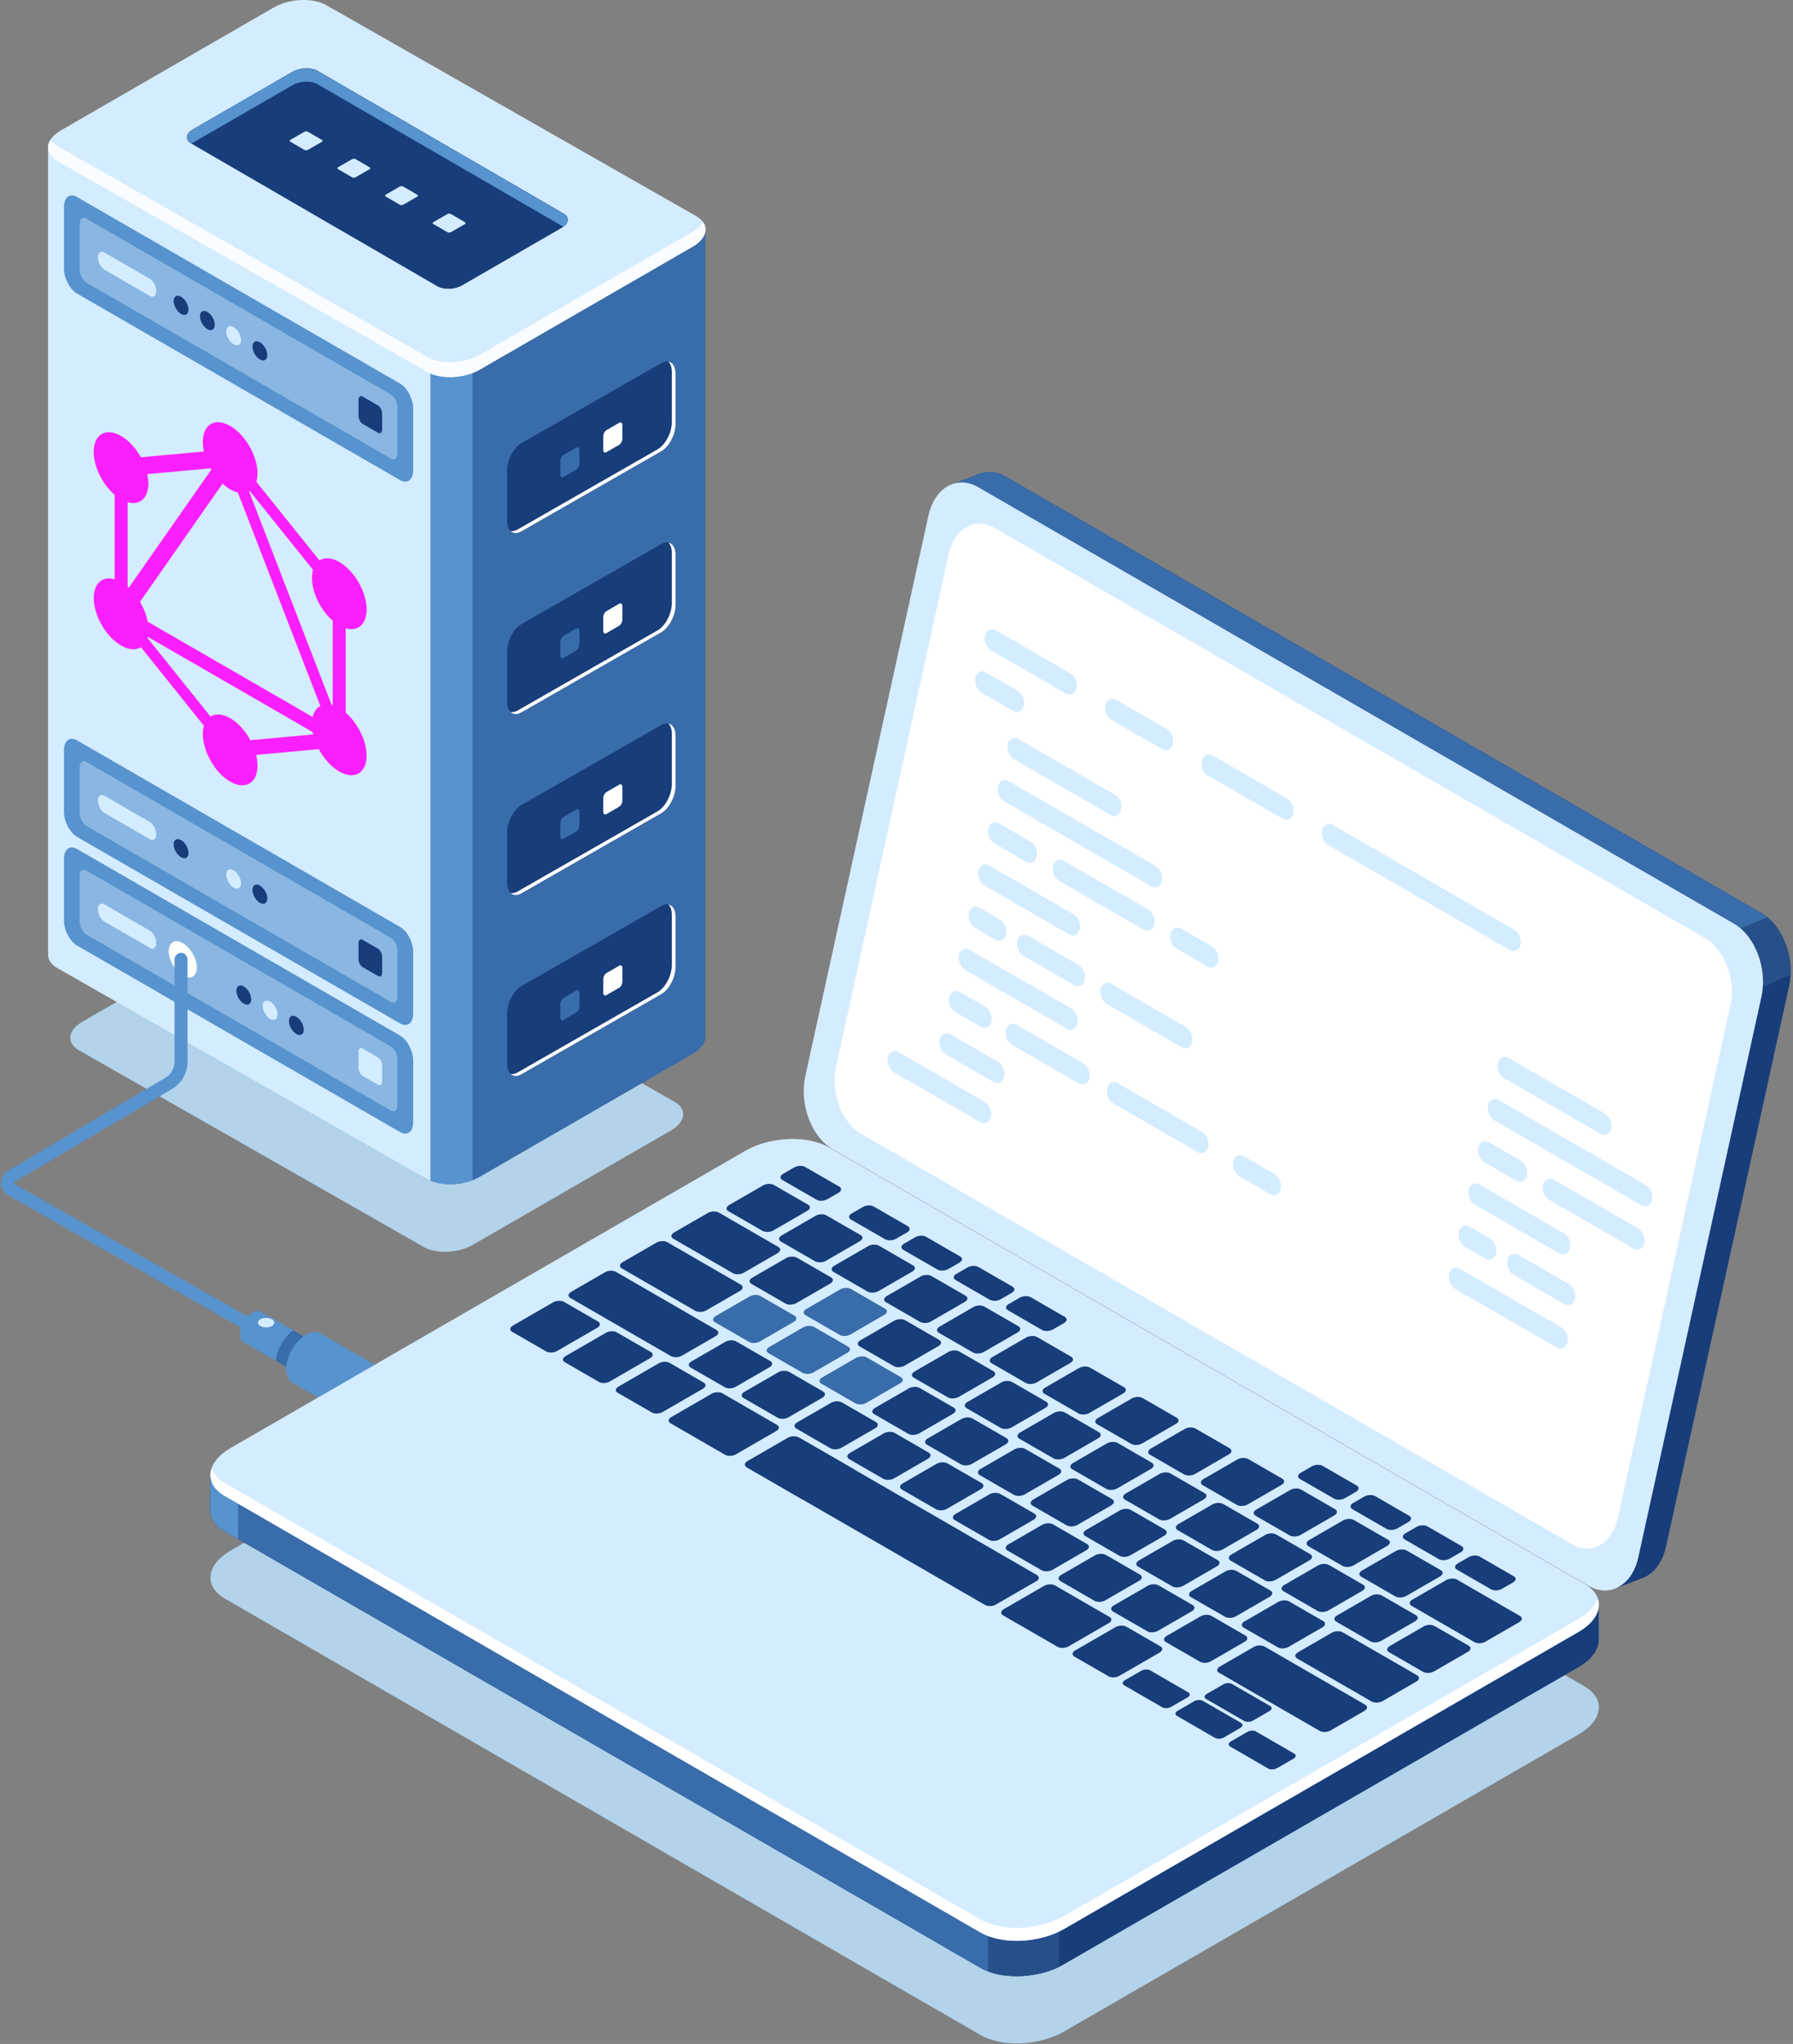 <svg width="738" height="841" viewBox="0 0 738 841" fill="none" xmlns="http://www.w3.org/2000/svg">
<rect x="0" y="0" width="738" height="841" fill="#808080" stroke="none"/>
<path d="M174.346 513.053L32.436 432.116C27.241 429.116 27.91 423.893 33.883 420.411L115.536 373.273C121.535 369.818 130.586 369.444 135.782 372.443L277.691 453.381C282.886 456.381 282.217 461.604 276.245 465.085L194.592 512.223C188.593 515.678 179.541 516.053 174.346 513.053Z" fill="#B2D3EA"/>
<path d="M290.358 426.143V94.811L158.652 60.342L134.389 46.334C128.819 43.12 119.098 43.522 112.67 47.245L90.041 60.315H19.796L40.604 380.13C40.444 382.299 41.649 384.415 44.327 385.942L175.765 485.119C181.335 488.333 191.056 487.931 197.484 484.208L285.082 433.642C288.778 431.5 290.572 428.741 290.385 426.143H290.358Z" fill="#396CAA"/>
<path d="M124.321 44.165C120.25 44.272 116.019 45.29 112.671 47.218L90.042 60.288H19.797V392.477C19.636 394.646 20.841 396.762 23.519 398.289L175.766 485.092C178.444 486.646 182.086 487.342 185.835 487.235L187.415 152.931L124.321 44.138V44.165Z" fill="#D4ECFF"/>
<path d="M177.156 485.788C181.95 487.851 188.913 487.744 194.51 485.601V149.02H177.156V485.788Z" fill="#5793CE"/>
<path d="M175.765 153.011L23.518 66.181C17.948 62.967 18.644 57.342 25.072 53.646L112.67 3.08C119.097 -0.643 128.819 -1.045 134.389 2.169L286.636 88.973C292.206 92.187 291.51 97.811 285.082 101.507L197.484 152.073C191.056 155.796 181.335 156.198 175.765 152.984V153.011Z" fill="#D4ECFF"/>
<path d="M285.082 95.374L197.484 145.94C191.056 149.663 181.335 150.065 175.765 146.851L23.518 60.02C22.287 59.297 21.376 58.467 20.733 57.556C18.832 60.636 19.689 63.984 23.518 66.181L175.765 152.984C181.335 156.198 191.056 155.796 197.484 152.073L285.082 101.507C290.09 98.615 291.59 94.597 289.421 91.437C288.537 92.83 287.091 94.195 285.082 95.347V95.374Z" fill="#FAFDFF"/>
<path d="M180.074 117.818L78.711 59.057C76.113 57.557 76.434 54.932 79.434 53.191L120.435 29.515C123.434 27.774 127.987 27.587 130.611 29.087L231.975 87.848C234.573 89.348 234.251 91.973 231.252 93.714L190.251 117.39C187.252 119.131 182.699 119.318 180.074 117.818V117.818Z" fill="#173D7A"/>
<path d="M125.336 61.708L119.471 58.307C119.123 58.092 119.149 57.744 119.578 57.503L125.255 54.236C125.684 53.995 126.3 53.968 126.675 54.182L132.54 57.584C132.888 57.798 132.861 58.146 132.432 58.387L126.755 61.655C126.327 61.896 125.711 61.922 125.336 61.708Z" fill="#D4ECFF"/>
<path d="M144.966 72.984L139.101 69.582C138.753 69.368 138.779 69.02 139.208 68.779L144.885 65.511C145.314 65.27 145.93 65.243 146.305 65.458L152.169 68.859C152.518 69.073 152.491 69.422 152.062 69.663L146.385 72.93C145.956 73.171 145.34 73.198 144.966 72.984Z" fill="#D4ECFF"/>
<path d="M164.596 84.259L158.731 80.858C158.383 80.644 158.41 80.296 158.838 80.054L164.516 76.787C164.944 76.546 165.56 76.519 165.935 76.733L171.8 80.135C172.148 80.349 172.121 80.697 171.693 80.938L166.015 84.206C165.587 84.447 164.971 84.474 164.596 84.259Z" fill="#D4ECFF"/>
<path d="M184.2 95.561L178.336 92.16C177.987 91.946 178.014 91.598 178.443 91.356L184.12 88.089C184.549 87.848 185.165 87.821 185.539 88.035L191.404 91.437C191.753 91.651 191.726 91.999 191.297 92.24L185.62 95.508C185.191 95.749 184.575 95.776 184.2 95.561Z" fill="#D4ECFF"/>
<path d="M78.712 59.057L78.819 59.137C79.006 59.003 79.194 58.842 79.435 58.708L120.436 35.032C123.435 33.291 127.988 33.104 130.612 34.604L231.842 93.285C234.252 91.571 234.359 89.214 231.949 87.848L130.585 29.113C127.988 27.613 123.435 27.801 120.409 29.542L79.408 53.218C76.409 54.959 76.061 57.584 78.685 59.083L78.712 59.057Z" fill="#5793CE"/>
<path d="M214.595 218.656L272.227 185.659C275.467 183.785 278.092 178.776 278.092 174.437V153.814C278.092 149.502 275.467 147.494 272.227 149.369L214.595 182.365C211.355 184.24 208.73 189.248 208.73 193.587V214.21C208.73 218.522 211.355 220.531 214.595 218.656Z" fill="#173D7A"/>
<path d="M275.066 148.753C275.976 149.61 276.539 151.056 276.539 153.038V173.661C276.539 177.973 273.914 183.008 270.674 184.883L213.042 217.879C211.998 218.468 211.034 218.656 210.177 218.495C211.248 219.513 212.801 219.674 214.569 218.656L272.2 185.659C275.441 183.785 278.065 178.776 278.065 174.437V153.814C278.065 150.868 276.833 149.047 275.039 148.753H275.066Z" fill="white"/>
<path d="M231.922 196.265L237.197 193.212C237.894 192.81 238.483 191.712 238.483 190.775V185.124C238.483 184.186 237.92 183.758 237.197 184.159L231.922 187.213C231.225 187.614 230.636 188.712 230.636 189.65V195.301C230.636 196.238 231.199 196.667 231.922 196.265Z" fill="#396CAA"/>
<path d="M249.596 186.061L254.871 183.008C255.568 182.606 256.157 181.508 256.157 180.57V174.919C256.157 173.982 255.594 173.553 254.871 173.955L249.596 177.008C248.899 177.41 248.31 178.508 248.31 179.446V185.097C248.31 186.034 248.872 186.463 249.596 186.061Z" fill="white"/>
<path d="M214.595 367.569L272.227 334.572C275.467 332.697 278.092 327.689 278.092 323.35V302.727C278.092 298.415 275.467 296.407 272.227 298.281L214.595 331.278C211.355 333.153 208.73 338.161 208.73 342.5V363.123C208.73 367.435 211.355 369.444 214.595 367.569Z" fill="#173D7A"/>
<path d="M275.066 297.692C275.976 298.549 276.539 299.996 276.539 301.977V322.6C276.539 326.912 273.914 331.948 270.674 333.822L213.042 366.819C211.998 367.408 211.034 367.596 210.177 367.435C211.248 368.453 212.801 368.613 214.569 367.596L272.2 334.599C275.441 332.724 278.065 327.716 278.065 323.377V302.754C278.065 299.808 276.833 297.987 275.039 297.692H275.066Z" fill="white"/>
<path d="M231.922 345.178L237.197 342.125C237.894 341.723 238.483 340.625 238.483 339.688V334.036C238.483 333.099 237.92 332.671 237.197 333.072L231.922 336.126C231.225 336.527 230.636 337.625 230.636 338.563V344.214C230.636 345.151 231.199 345.58 231.922 345.178V345.178Z" fill="#396CAA"/>
<path d="M249.596 334.974L254.871 331.921C255.568 331.519 256.157 330.421 256.157 329.483V323.832C256.157 322.895 255.594 322.466 254.871 322.868L249.596 325.921C248.899 326.323 248.31 327.421 248.31 328.358V334.01C248.31 334.947 248.872 335.376 249.596 334.974Z" fill="white"/>
<path d="M214.595 442.052L272.227 409.055C275.467 407.181 278.092 402.172 278.092 397.833V377.211C278.092 372.898 275.467 370.89 272.227 372.765L214.595 405.761C211.355 407.636 208.73 412.644 208.73 416.983V437.606C208.73 441.918 211.355 443.927 214.595 442.052Z" fill="#173D7A"/>
<path d="M275.066 372.149C275.976 373.006 276.539 374.452 276.539 376.434V397.057C276.539 401.369 273.914 406.404 270.674 408.279L213.042 441.275C211.998 441.864 211.034 442.052 210.177 441.891C211.248 442.909 212.801 443.07 214.569 442.052L272.2 409.055C275.441 407.181 278.065 402.172 278.065 397.833V377.211C278.065 374.264 276.833 372.443 275.039 372.149H275.066Z" fill="white"/>
<path d="M231.922 419.662L237.197 416.608C237.894 416.207 238.483 415.109 238.483 414.171V408.52C238.483 407.583 237.92 407.154 237.197 407.556L231.922 410.609C231.225 411.011 230.636 412.109 230.636 413.046V418.697C230.636 419.635 231.199 420.063 231.922 419.662Z" fill="#396CAA"/>
<path d="M249.596 409.457L254.871 406.404C255.568 406.002 256.157 404.904 256.157 403.967V398.316C256.157 397.378 255.594 396.95 254.871 397.351L249.596 400.405C248.899 400.806 248.31 401.905 248.31 402.842V408.493C248.31 409.431 248.872 409.859 249.596 409.457Z" fill="white"/>
<path d="M214.595 293.112L272.227 260.116C275.467 258.241 278.092 253.232 278.092 248.894V228.271C278.092 223.959 275.467 221.95 272.227 223.825L214.595 256.821C211.355 258.696 208.73 263.705 208.73 268.043V288.666C208.73 292.978 211.355 294.987 214.595 293.112V293.112Z" fill="#173D7A"/>
<path d="M275.066 223.236C275.976 224.093 276.539 225.539 276.539 227.521V248.144C276.539 252.456 273.914 257.491 270.674 259.366L213.042 292.362C211.998 292.952 211.034 293.139 210.177 292.978C211.248 293.996 212.801 294.157 214.569 293.139L272.2 260.142C275.441 258.268 278.065 253.259 278.065 248.92V228.298C278.065 225.351 276.833 223.53 275.039 223.236H275.066Z" fill="white"/>
<path d="M231.922 270.722L237.197 267.668C237.894 267.267 238.483 266.168 238.483 265.231V259.58C238.483 258.642 237.92 258.214 237.197 258.616L231.922 261.669C231.225 262.071 230.636 263.169 230.636 264.106V269.757C230.636 270.695 231.199 271.123 231.922 270.722Z" fill="#396CAA"/>
<path d="M249.596 260.517L254.871 257.464C255.568 257.062 256.157 255.964 256.157 255.027V249.376C256.157 248.438 255.594 248.01 254.871 248.411L249.596 251.465C248.899 251.866 248.31 252.964 248.31 253.902V259.553C248.31 260.49 248.872 260.919 249.596 260.517Z" fill="white"/>
<path d="M164.678 197.551L31.714 120.791C28.741 119.077 26.331 114.47 26.331 110.507V85.143C26.331 81.179 28.741 79.358 31.714 81.072L164.678 157.832C167.651 159.546 170.061 164.153 170.061 168.117V193.48C170.061 197.444 167.651 199.265 164.678 197.551Z" fill="#5793CE"/>
<path opacity="0.4" d="M160.849 188.659L35.544 116.292C34.044 115.408 32.812 113.078 32.812 111.069V91.999C32.812 89.991 34.044 89.053 35.544 89.937L160.849 162.305C162.349 163.189 163.581 165.519 163.581 167.527V186.597C163.581 188.606 162.349 189.543 160.849 188.659Z" fill="#D4ECFF"/>
<path d="M61.654 121.755L42.961 110.962C41.488 110.105 40.31 107.855 40.31 105.9C40.31 103.945 41.488 103.034 42.961 103.891L61.654 114.685C63.127 115.542 64.305 117.791 64.305 119.747C64.305 121.702 63.127 122.612 61.654 121.755Z" fill="#D4ECFF"/>
<path d="M77.59 127.407C77.59 129.362 76.224 130.165 74.537 129.174C72.85 128.21 71.484 125.827 71.484 123.871C71.484 121.916 72.85 121.113 74.537 122.104C76.224 123.068 77.59 125.452 77.59 127.407Z" fill="#173D7A"/>
<path d="M88.409 133.647C88.409 135.602 87.043 136.405 85.356 135.414C83.669 134.424 82.303 132.067 82.303 130.111C82.303 128.156 83.669 127.353 85.356 128.344C87.043 129.308 88.409 131.692 88.409 133.647Z" fill="#173D7A"/>
<path d="M99.228 139.887C99.228 141.843 97.863 142.646 96.175 141.655C94.488 140.691 93.123 138.307 93.123 136.352C93.123 134.397 94.488 133.593 96.175 134.584C97.863 135.575 99.228 137.932 99.228 139.887Z" fill="#D4ECFF"/>
<path d="M110.019 146.128C110.019 148.083 108.653 148.887 106.966 147.896C105.279 146.932 103.913 144.548 103.913 142.593C103.913 140.638 105.279 139.834 106.966 140.825C108.653 141.816 110.019 144.173 110.019 146.128Z" fill="#173D7A"/>
<path d="M155.572 178.053L149.278 174.411C148.341 173.875 147.564 172.402 147.564 171.143V164.474C147.564 163.215 148.314 162.653 149.278 163.188L155.572 166.831C156.509 167.367 157.286 168.84 157.286 170.098V176.767C157.286 178.026 156.536 178.589 155.572 178.053Z" fill="#173D7A"/>
<path d="M164.678 421.108L31.714 344.348C28.741 342.634 26.331 338.027 26.331 334.063V308.7C26.331 304.736 28.741 302.915 31.714 304.629L164.678 381.389C167.651 383.103 170.061 387.71 170.061 391.674V417.037C170.061 421.001 167.651 422.822 164.678 421.108V421.108Z" fill="#5793CE"/>
<path opacity="0.4" d="M160.849 412.216L35.544 339.849C34.044 338.965 32.812 336.635 32.812 334.626V315.556C32.812 313.548 34.044 312.61 35.544 313.494L160.849 385.862C162.349 386.745 163.581 389.076 163.581 391.084V410.154C163.581 412.162 162.349 413.1 160.849 412.216Z" fill="#D4ECFF"/>
<path d="M61.654 345.286L42.961 334.492C41.488 333.635 40.31 331.385 40.31 329.43C40.31 327.475 41.488 326.564 42.961 327.421L61.654 338.215C63.127 339.072 64.305 341.322 64.305 343.277C64.305 345.232 63.127 346.143 61.654 345.286Z" fill="#D4ECFF"/>
<path d="M77.59 350.963C77.59 352.919 76.224 353.722 74.537 352.731C72.85 351.767 71.484 349.383 71.484 347.428C71.484 345.473 72.85 344.669 74.537 345.66C76.224 346.625 77.59 349.008 77.59 350.963Z" fill="#173D7A"/>
<path d="M99.228 363.444C99.228 365.399 97.863 366.203 96.175 365.212C94.488 364.248 93.123 361.864 93.123 359.909C93.123 357.954 94.488 357.15 96.175 358.141C97.863 359.132 99.228 361.489 99.228 363.444Z" fill="#D4ECFF"/>
<path d="M110.019 369.685C110.019 371.64 108.653 372.443 106.966 371.452C105.279 370.488 103.913 368.104 103.913 366.149C103.913 364.194 105.279 363.391 106.966 364.382C108.653 365.346 110.019 367.729 110.019 369.685Z" fill="#173D7A"/>
<path d="M155.572 401.583L149.278 397.941C148.341 397.405 147.564 395.932 147.564 394.673V388.004C147.564 386.745 148.314 386.183 149.278 386.719L155.572 390.361C156.509 390.897 157.286 392.37 157.286 393.629V400.298C157.286 401.556 156.536 402.119 155.572 401.583Z" fill="#173D7A"/>
<path d="M164.678 465.808L31.714 389.049C28.741 387.335 26.331 382.728 26.331 378.764V353.401C26.331 349.437 28.741 347.615 31.714 349.33L164.678 426.089C167.651 427.804 170.061 432.41 170.061 436.374V461.737C170.061 465.701 167.651 467.523 164.678 465.808Z" fill="#5793CE"/>
<path opacity="0.4" d="M160.849 456.917L35.544 384.549C34.044 383.665 32.812 381.335 32.812 379.326V360.257C32.812 358.248 34.044 357.311 35.544 358.195L160.849 430.562C162.349 431.446 163.581 433.776 163.581 435.785V454.854C163.581 456.863 162.349 457.8 160.849 456.917Z" fill="#D4ECFF"/>
<path d="M61.654 389.986L42.961 379.193C41.488 378.336 40.31 376.086 40.31 374.131C40.31 372.176 41.488 371.265 42.961 372.122L61.654 382.915C63.127 383.773 64.305 386.022 64.305 387.977C64.305 389.933 63.127 390.843 61.654 389.986Z" fill="#D4ECFF"/>
<path d="M81.015 398.075C81.015 401.771 78.418 403.27 75.231 401.422C72.044 399.574 69.446 395.075 69.446 391.406C69.446 387.736 72.044 386.21 75.231 388.058C78.418 389.906 81.015 394.405 81.015 398.075Z" fill="white"/>
<path d="M103.405 411.198C103.405 413.153 102.039 413.957 100.352 412.966C98.665 412.002 97.299 409.618 97.299 407.663C97.299 405.708 98.665 404.904 100.352 405.895C102.039 406.859 103.405 409.243 103.405 411.198Z" fill="#173D7A"/>
<path d="M114.224 417.439C114.224 419.394 112.858 420.197 111.171 419.206C109.484 418.215 108.118 415.858 108.118 413.903C108.118 411.948 109.484 411.145 111.171 412.136C112.858 413.1 114.224 415.483 114.224 417.439Z" fill="#D4ECFF"/>
<path d="M125.043 423.679C125.043 425.634 123.678 426.438 121.99 425.447C120.303 424.456 118.938 422.099 118.938 420.144C118.938 418.188 120.303 417.385 121.99 418.376C123.678 419.367 125.043 421.724 125.043 423.679Z" fill="#173D7A"/>
<path d="M155.572 446.31L149.278 442.668C148.341 442.132 147.564 440.659 147.564 439.4V432.732C147.564 431.473 148.314 430.91 149.278 431.446L155.572 435.088C156.509 435.624 157.286 437.097 157.286 438.356V445.025C157.286 446.284 156.536 446.846 155.572 446.31Z" fill="#D4ECFF"/>
<path d="M155.839 578.056C155.384 578.056 154.929 577.949 154.527 577.707L3.378 491.815C1.531 490.77 0.433 488.895 0.406 486.779C0.406 484.664 1.477 482.762 3.298 481.691L68.133 443.418C70.41 442.079 71.829 439.588 71.829 436.936V394.753C71.829 393.28 73.034 392.075 74.507 392.075C75.98 392.075 77.185 393.28 77.185 394.753V436.936C77.185 441.49 74.748 445.721 70.838 448.051L6.003 486.324C5.842 486.431 5.762 486.565 5.762 486.753C5.762 486.94 5.842 487.101 6.03 487.181L157.178 573.074C158.464 573.797 158.919 575.431 158.196 576.716C157.714 577.574 156.803 578.082 155.866 578.082L155.839 578.056Z" fill="#5793CE"/>
<path d="M127.055 567.625L134.195 555.171L107.316 539.757L100.176 552.21L127.055 567.625Z" fill="#5793CE"/>
<path d="M98.69 548.916C98.69 545.675 100.94 541.738 103.752 540.104C106.564 538.47 108.84 539.783 108.84 543.024C108.84 546.264 106.591 550.201 103.779 551.835C100.967 553.469 98.69 552.157 98.69 548.916Z" fill="#5793CE"/>
<path d="M162.303 592.98L173.879 572.789L131.713 548.609L120.137 568.8L162.303 592.98Z" fill="#5793CE"/>
<path d="M129.783 552.639L120.677 547.416C116.901 550.121 113.955 555.263 113.527 559.87L122.632 565.093C126.408 562.388 129.354 557.245 129.783 552.639Z" fill="#396CAA"/>
<path d="M117.732 563.486C117.732 558.236 121.375 551.862 125.927 549.21C130.453 546.586 134.149 548.701 134.176 553.924C134.176 559.174 130.533 565.548 125.981 568.199C121.455 570.824 117.759 568.708 117.732 563.486Z" fill="#5793CE"/>
<path d="M107.154 545.595C105.842 544.845 105.842 543.613 107.154 542.836C108.466 542.086 110.609 542.059 111.921 542.836C113.233 543.586 113.233 544.818 111.921 545.595C110.609 546.345 108.466 546.372 107.154 545.595Z" fill="#D4ECFF"/>
<path d="M403.584 837.341L92.557 657.762C83.746 652.673 84.871 643.808 95.021 637.942L306.8 515.705C316.95 509.84 332.322 509.197 341.133 514.286L652.16 693.865C660.971 698.954 659.846 707.819 649.696 713.684L437.917 835.922C427.767 841.787 412.395 842.43 403.584 837.341V837.341Z" fill="#B2D3EA"/>
<path d="M725.031 375.711L414.003 196.131C410.388 194.042 406.719 193.721 403.452 194.846L402.889 195.033C402.889 195.033 402.809 195.06 402.755 195.087L391.508 199.399L401.604 204.327C401.55 204.514 401.497 204.675 401.47 204.863L350.802 435.49C348.257 447.034 353.346 460.505 362.13 465.594L665.685 640.862L664.614 653.717L676.906 648.95C681.03 647.022 684.324 642.656 685.717 636.442L736.385 405.815C738.93 394.271 733.841 380.799 725.057 375.711H725.031Z" fill="#173D7A"/>
<path d="M725.029 375.711L414.002 196.131C410.387 194.042 406.718 193.721 403.451 194.846L402.888 195.033C402.888 195.033 402.808 195.06 402.754 195.087L391.507 199.399L401.603 204.327C401.549 204.514 401.496 204.675 401.469 204.863L368.074 356.856L520.267 475.424L734.858 388.111C732.796 382.755 729.368 378.228 725.029 375.711V375.711Z" fill="#396CAA"/>
<path d="M713.299 411.171L736.973 401.101C737.401 391.941 733.598 382.46 727.385 377.398L689.919 393.173L713.325 411.198L713.299 411.171Z" fill="#274F89"/>
<path d="M653.819 652.485L342.792 472.906C333.981 467.817 328.92 454.345 331.464 442.802L382.132 212.174C384.676 200.631 393.862 195.381 402.646 200.47L713.673 380.05C722.484 385.138 727.546 398.61 725.001 410.154L674.333 640.781C671.789 652.325 662.603 657.574 653.819 652.485Z" fill="#D4ECFF"/>
<path d="M647.072 635.344L354.549 466.532C346.488 461.871 341.855 449.551 344.159 438.999L390.515 227.949C392.845 217.397 401.254 212.603 409.288 217.236L701.811 386.049C709.872 390.709 714.504 403.029 712.201 413.582L665.845 624.631C663.515 635.184 655.106 639.978 647.072 635.344V635.344Z" fill="white"/>
<path d="M647.072 635.344L354.549 466.532C346.488 461.871 341.855 449.551 344.159 438.999L390.515 227.949C392.845 217.397 401.254 212.603 409.288 217.236L701.811 386.049C709.872 390.709 714.504 403.029 712.201 413.582L665.845 624.631C663.515 635.184 655.106 639.978 647.072 635.344V635.344Z" fill="white"/>
<path d="M658.105 660.306L615.578 654.682L341.133 496.207C332.322 491.118 316.977 491.761 306.8 497.627L112.321 609.874L86.612 606.472V621.069C86.451 624.444 88.353 627.684 92.504 630.095L403.531 809.674C412.342 814.763 427.687 814.12 437.863 808.255L649.643 686.018C655.347 682.723 658.212 678.465 658.052 674.474V660.306H658.105Z" fill="#173D7A"/>
<path d="M451.896 560.191L432.4 548.943H218.023L112.348 609.927L86.639 606.526V621.123C86.478 624.497 88.379 627.738 92.53 630.148L403.558 809.728C408.218 812.406 414.698 813.477 421.286 813.049L451.87 560.218L451.896 560.191Z" fill="#396CAA"/>
<path d="M98.047 608.026L86.639 606.526V621.123C86.478 624.497 88.379 627.738 92.53 630.148L98.02 633.309V608.053L98.047 608.026Z" fill="#5793CE"/>
<path d="M406.717 811.174C415.045 814.335 426.99 813.638 435.881 809.353V776.812H406.717V811.174Z" fill="#274F89"/>
<path d="M403.584 795.131L92.557 615.552C83.746 610.463 84.871 601.598 95.021 595.732L306.8 473.495C316.95 467.63 332.322 466.987 341.133 472.076L652.16 651.655C660.971 656.744 659.846 665.609 649.696 671.474L437.917 793.712C427.767 799.577 412.395 800.22 403.584 795.131V795.131Z" fill="#D4ECFF"/>
<path d="M649.697 666.145L437.918 788.382C427.768 794.247 412.396 794.89 403.585 789.801L92.558 610.222C89.666 608.561 87.871 606.472 87.095 604.249C85.729 608.401 87.47 612.632 92.558 615.552L403.585 795.131C412.396 800.22 427.741 799.577 437.918 793.712L649.697 671.475C656.526 667.537 659.231 662.234 657.624 657.628C656.633 660.654 653.982 663.654 649.697 666.145V666.145Z" fill="white"/>
<path d="M224.852 556.094L210.766 547.978C209.641 547.336 209.775 546.184 211.087 545.434L227.691 535.846C229.003 535.096 230.958 535.016 232.11 535.658L246.169 543.774C247.294 544.416 247.16 545.568 245.848 546.318L229.244 555.906C227.932 556.656 225.977 556.736 224.825 556.094H224.852Z" fill="#173D7A"/>
<path d="M246.572 568.628L232.485 560.513C231.361 559.87 231.494 558.719 232.807 557.969L249.41 548.38C250.723 547.63 252.678 547.55 253.829 548.193L267.889 556.308C269.014 556.951 268.88 558.103 267.568 558.852L250.964 568.441C249.652 569.191 247.697 569.271 246.545 568.628H246.572Z" fill="#173D7A"/>
<path d="M268.318 581.189L254.231 573.074C253.107 572.431 253.241 571.28 254.553 570.53L271.157 560.941C272.469 560.191 274.424 560.111 275.575 560.754L289.635 568.869C290.76 569.512 290.626 570.664 289.314 571.413L272.71 581.002C271.398 581.752 269.443 581.832 268.291 581.189H268.318Z" fill="#173D7A"/>
<path d="M298.364 570.824L284.278 562.709C283.153 562.066 283.287 560.915 284.599 560.165L298.552 552.103C299.864 551.353 301.819 551.273 302.97 551.916L317.057 560.031C318.182 560.674 318.048 561.825 316.736 562.575L302.783 570.637C301.471 571.387 299.516 571.467 298.364 570.824Z" fill="#173D7A"/>
<path d="M320.11 583.359L306.05 575.243C304.925 574.601 305.059 573.449 306.372 572.699L320.324 564.637C321.636 563.888 323.591 563.807 324.743 564.45L338.803 572.565C339.927 573.208 339.794 574.36 338.481 575.11L324.529 583.171C323.216 583.921 321.261 584.001 320.11 583.359Z" fill="#173D7A"/>
<path d="M341.83 595.92L327.77 587.805C326.645 587.162 326.779 586.01 328.091 585.26L342.044 577.199C343.356 576.449 345.311 576.368 346.463 577.011L360.549 585.126C361.674 585.769 361.54 586.921 360.228 587.671L346.275 595.733C344.963 596.482 343.008 596.563 341.856 595.92H341.83Z" fill="#173D7A"/>
<path d="M363.573 608.481L349.514 600.366C348.389 599.723 348.523 598.571 349.835 597.821L363.788 589.76C365.1 589.01 367.055 588.93 368.206 589.572L382.266 597.688C383.391 598.33 383.257 599.482 381.945 600.232L367.992 608.294C366.68 609.043 364.725 609.124 363.573 608.481Z" fill="#173D7A"/>
<path d="M385.294 621.015L371.234 612.9C370.109 612.257 370.243 611.106 371.555 610.356L385.508 602.294C386.82 601.544 388.775 601.464 389.927 602.107L404.013 610.222C405.138 610.865 405.004 612.016 403.692 612.766L389.739 620.828C388.427 621.578 386.472 621.658 385.32 621.015H385.294Z" fill="#173D7A"/>
<path d="M407.039 633.577L392.979 625.461C391.855 624.819 391.989 623.667 393.301 622.917L407.253 614.855C408.566 614.105 410.521 614.025 411.672 614.668L425.732 622.783C426.857 623.426 426.723 624.578 425.41 625.327L411.458 633.389C410.146 634.139 408.191 634.219 407.039 633.577Z" fill="#173D7A"/>
<path d="M428.759 646.111L414.699 637.996C413.574 637.353 413.708 636.201 415.021 635.452L428.973 627.39C430.285 626.64 432.24 626.56 433.392 627.202L447.452 635.318C448.576 635.96 448.442 637.112 447.13 637.862L433.178 645.924C431.865 646.674 429.91 646.754 428.759 646.111Z" fill="#173D7A"/>
<path d="M450.503 658.672L436.443 650.557C435.318 649.914 435.452 648.762 436.764 648.013L450.717 639.951C452.029 639.201 453.984 639.121 455.136 639.763L469.195 647.879C470.32 648.521 470.186 649.673 468.874 650.423L454.921 658.485C453.609 659.235 451.654 659.315 450.503 658.672Z" fill="#173D7A"/>
<path d="M472.223 671.207L458.136 663.091C457.011 662.449 457.145 661.297 458.458 660.547L472.41 652.485C473.722 651.735 475.677 651.655 476.829 652.298L490.889 660.413C492.013 661.056 491.879 662.208 490.567 662.958L476.615 671.019C475.302 671.769 473.347 671.849 472.196 671.207H472.223Z" fill="#173D7A"/>
<path d="M493.968 683.768L479.882 675.653C478.757 675.01 478.891 673.858 480.203 673.108L494.156 665.047C495.468 664.297 497.423 664.216 498.574 664.859L512.634 672.974C513.759 673.617 513.625 674.769 512.313 675.519L498.36 683.58C497.048 684.33 495.093 684.411 493.941 683.768H493.968Z" fill="#173D7A"/>
<path d="M330.394 564.878L316.307 556.763C315.182 556.12 315.316 554.969 316.628 554.219L330.581 546.157C331.893 545.407 333.848 545.327 335 545.97L349.086 554.085C350.211 554.728 350.077 555.879 348.765 556.629L334.812 564.691C333.5 565.441 331.545 565.521 330.394 564.878Z" fill="#396CAA"/>
<path d="M308.326 552.156L294.266 544.041C293.141 543.398 293.275 542.247 294.587 541.497L308.54 533.435C309.852 532.685 311.807 532.605 312.959 533.248L327.018 541.363C328.143 542.006 328.009 543.157 326.697 543.907L312.744 551.969C311.432 552.719 309.477 552.799 308.326 552.156Z" fill="#396CAA"/>
<path d="M286.234 539.381L255.918 521.892C254.794 521.249 254.928 520.098 256.24 519.348L270.192 511.286C271.505 510.536 273.46 510.456 274.611 511.099L304.926 528.588C306.051 529.231 305.917 530.382 304.605 531.132L290.653 539.194C289.34 539.944 287.385 540.024 286.234 539.381V539.381Z" fill="#173D7A"/>
<path d="M301.684 523.874L277.1 509.679C275.975 509.036 276.109 507.884 277.421 507.135L291.373 499.073C292.686 498.323 294.641 498.243 295.792 498.885L320.377 513.08C321.501 513.723 321.367 514.875 320.055 515.625L306.103 523.686C304.79 524.436 302.835 524.517 301.684 523.874Z" fill="#173D7A"/>
<path d="M352.113 577.44L338.054 569.325C336.929 568.682 337.063 567.53 338.375 566.78L352.328 558.718C353.64 557.969 355.595 557.888 356.746 558.531L370.806 566.646C371.931 567.289 371.797 568.441 370.485 569.191L356.532 577.252C355.22 578.002 353.265 578.083 352.113 577.44Z" fill="#396CAA"/>
<path d="M373.859 589.974L359.799 581.859C358.674 581.216 358.808 580.064 360.121 579.314L374.073 571.253C375.385 570.503 377.34 570.422 378.492 571.065L392.578 579.18C393.703 579.823 393.569 580.975 392.257 581.725L378.304 589.786C376.992 590.536 375.037 590.617 373.886 589.974H373.859Z" fill="#173D7A"/>
<path d="M395.576 602.535L381.517 594.42C380.392 593.777 380.526 592.626 381.838 591.876L395.79 583.814C397.103 583.064 399.058 582.984 400.209 583.627L414.269 591.742C415.394 592.385 415.26 593.536 413.948 594.286L399.995 602.348C398.683 603.098 396.728 603.178 395.576 602.535Z" fill="#173D7A"/>
<path d="M417.323 615.07L403.263 606.954C402.138 606.312 402.272 605.16 403.584 604.41L417.537 596.348C418.849 595.598 420.804 595.518 421.956 596.161L436.042 604.276C437.167 604.919 437.033 606.071 435.721 606.821L421.768 614.882C420.456 615.632 418.501 615.712 417.35 615.07H417.323Z" fill="#173D7A"/>
<path d="M439.042 627.631L424.982 619.516C423.857 618.873 423.991 617.721 425.303 616.971L439.256 608.91C440.568 608.16 442.523 608.079 443.675 608.722L457.734 616.837C458.859 617.48 458.725 618.632 457.413 619.382L443.46 627.443C442.148 628.193 440.193 628.274 439.042 627.631Z" fill="#173D7A"/>
<path d="M460.788 640.165L446.728 632.05C445.604 631.407 445.738 630.255 447.05 629.505L461.002 621.444C462.315 620.694 464.27 620.614 465.421 621.256L479.481 629.372C480.606 630.014 480.472 631.166 479.159 631.916L465.207 639.978C463.895 640.728 461.94 640.808 460.788 640.165Z" fill="#173D7A"/>
<path d="M482.505 652.726L468.446 644.611C467.321 643.968 467.455 642.817 468.767 642.067L482.72 634.005C484.032 633.255 485.987 633.175 487.138 633.818L501.198 641.933C502.323 642.576 502.189 643.727 500.877 644.477L486.924 652.539C485.612 653.289 483.657 653.369 482.505 652.726Z" fill="#173D7A"/>
<path d="M504.252 665.261L490.165 657.146C489.041 656.503 489.175 655.351 490.487 654.601L504.439 646.54C505.752 645.79 507.707 645.709 508.858 646.352L522.918 654.467C524.043 655.11 523.909 656.262 522.597 657.012L508.644 665.073C507.332 665.823 505.377 665.904 504.225 665.261H504.252Z" fill="#173D7A"/>
<path d="M525.972 677.822L511.885 669.707C510.76 669.064 510.894 667.912 512.207 667.162L526.159 659.101C527.471 658.351 529.426 658.271 530.578 658.913L544.638 667.029C545.762 667.671 545.628 668.823 544.316 669.573L530.364 677.635C529.051 678.384 527.096 678.465 525.945 677.822H525.972Z" fill="#173D7A"/>
<path d="M564.615 700.132L533.898 682.402C532.773 681.759 532.907 680.607 534.219 679.858L548.172 671.796C549.484 671.046 551.439 670.966 552.591 671.608L583.308 689.339C584.432 689.981 584.299 691.133 582.986 691.883L569.034 699.945C567.721 700.695 565.767 700.775 564.615 700.132Z" fill="#173D7A"/>
<path d="M606.928 675.706L581.004 660.735C579.88 660.092 580.013 658.94 581.326 658.19L595.278 650.129C596.591 649.379 598.545 649.298 599.697 649.941L625.62 664.913C626.745 665.555 626.611 666.707 625.299 667.457L611.346 675.519C610.034 676.269 608.079 676.349 606.928 675.706V675.706Z" fill="#173D7A"/>
<path d="M390.168 574.976L376.108 566.86C374.983 566.218 375.117 565.066 376.429 564.316L390.382 556.254C391.694 555.504 393.649 555.424 394.801 556.067L408.86 564.182C409.985 564.825 409.851 565.977 408.539 566.726L394.586 574.788C393.274 575.538 391.319 575.618 390.168 574.976Z" fill="#173D7A"/>
<path d="M367.913 562.12L353.827 554.005C352.702 553.362 352.836 552.21 354.148 551.46L368.101 543.399C369.413 542.649 371.368 542.568 372.519 543.211L386.579 551.326C387.704 551.969 387.57 553.121 386.258 553.871L372.305 561.932C370.993 562.682 369.038 562.763 367.886 562.12H367.913Z" fill="#173D7A"/>
<path d="M345.63 549.264L331.544 541.149C330.419 540.506 330.553 539.354 331.865 538.604L345.818 530.543C347.13 529.793 349.085 529.713 350.237 530.355L364.296 538.471C365.421 539.113 365.287 540.265 363.975 541.015L350.022 549.077C348.71 549.826 346.755 549.907 345.604 549.264H345.63Z" fill="#396CAA"/>
<path d="M323.35 536.381L309.29 528.266C308.166 527.623 308.3 526.472 309.612 525.722L323.564 517.66C324.877 516.91 326.832 516.83 327.983 517.473L342.043 525.588C343.168 526.231 343.034 527.382 341.722 528.132L327.769 536.194C326.457 536.944 324.502 537.024 323.35 536.381Z" fill="#173D7A"/>
<path d="M411.914 587.537L397.854 579.422C396.73 578.779 396.864 577.627 398.176 576.877L412.128 568.816C413.441 568.066 415.396 567.985 416.547 568.628L430.607 576.743C431.732 577.386 431.598 578.538 430.285 579.288L416.333 587.349C415.021 588.099 413.066 588.18 411.914 587.537Z" fill="#173D7A"/>
<path d="M433.632 600.071L419.545 591.956C418.421 591.313 418.554 590.162 419.867 589.412L433.819 581.35C435.132 580.6 437.086 580.52 438.238 581.163L452.298 589.278C453.423 589.921 453.289 591.072 451.976 591.822L438.024 599.884C436.712 600.634 434.757 600.714 433.605 600.071H433.632Z" fill="#173D7A"/>
<path d="M455.377 612.632L441.318 604.517C440.193 603.874 440.327 602.723 441.639 601.973L455.592 593.911C456.904 593.161 458.859 593.081 460.011 593.724L474.07 601.839C475.195 602.482 475.061 603.633 473.749 604.383L459.796 612.445C458.484 613.195 456.529 613.275 455.377 612.632Z" fill="#173D7A"/>
<path d="M477.123 625.167L463.037 617.052C461.912 616.409 462.046 615.257 463.358 614.507L477.31 606.446C478.623 605.696 480.578 605.615 481.729 606.258L495.816 614.373C496.941 615.016 496.807 616.168 495.494 616.918L481.542 624.979C480.23 625.729 478.275 625.81 477.123 625.167Z" fill="#173D7A"/>
<path d="M498.841 637.728L484.754 629.613C483.63 628.97 483.763 627.818 485.076 627.069L499.028 619.007C500.341 618.257 502.295 618.177 503.447 618.819L517.507 626.935C518.632 627.577 518.498 628.729 517.185 629.479L503.233 637.541C501.921 638.291 499.966 638.371 498.814 637.728H498.841Z" fill="#173D7A"/>
<path d="M520.589 650.262L506.529 642.147C505.404 641.504 505.538 640.353 506.851 639.603L520.803 631.541C522.115 630.791 524.07 630.711 525.222 631.354L539.282 639.469C540.406 640.112 540.273 641.263 538.96 642.013L525.008 650.075C523.695 650.825 521.74 650.905 520.589 650.262Z" fill="#173D7A"/>
<path d="M542.307 662.824L528.247 654.708C527.122 654.066 527.256 652.914 528.568 652.164L542.521 644.102C543.833 643.352 545.788 643.272 546.94 643.915L561.026 652.03C562.151 652.673 562.017 653.825 560.705 654.574L546.752 662.636C545.44 663.386 543.485 663.466 542.333 662.824H542.307Z" fill="#173D7A"/>
<path d="M564.052 675.358L549.993 667.243C548.868 666.6 549.002 665.448 550.314 664.698L564.267 656.637C565.579 655.887 567.534 655.806 568.685 656.449L582.745 664.565C583.87 665.207 583.736 666.359 582.424 667.109L568.471 675.171C567.159 675.92 565.204 676.001 564.052 675.358Z" fill="#173D7A"/>
<path d="M585.772 687.919L571.712 679.804C570.588 679.161 570.721 678.01 572.034 677.26L585.986 669.198C587.299 668.448 589.254 668.368 590.405 669.011L604.492 677.126C605.616 677.769 605.482 678.92 604.17 679.67L590.218 687.732C588.905 688.482 586.95 688.562 585.799 687.919H585.772Z" fill="#173D7A"/>
<path d="M378.732 543.934L364.672 535.819C363.547 535.176 363.681 534.025 364.993 533.275L378.946 525.213C380.258 524.463 382.213 524.383 383.365 525.026L397.424 533.141C398.549 533.784 398.415 534.935 397.103 535.685L383.15 543.747C381.838 544.497 379.883 544.577 378.732 543.934Z" fill="#173D7A"/>
<path d="M357.121 531.453L343.061 523.338C341.937 522.695 342.071 521.544 343.383 520.794L357.335 512.732C358.648 511.982 360.603 511.902 361.754 512.545L375.814 520.66C376.939 521.303 376.805 522.454 375.493 523.204L361.54 531.266C360.228 532.016 358.273 532.096 357.121 531.453Z" fill="#173D7A"/>
<path d="M335.482 518.972L321.423 510.857C320.298 510.214 320.432 509.063 321.744 508.313L335.697 500.251C337.009 499.501 338.964 499.421 340.115 500.064L354.202 508.179C355.327 508.822 355.193 509.973 353.881 510.723L339.928 518.785C338.616 519.535 336.661 519.615 335.509 518.972H335.482Z" fill="#173D7A"/>
<path d="M313.87 506.465L299.81 498.35C298.686 497.707 298.82 496.555 300.132 495.805L314.084 487.744C315.397 486.994 317.352 486.913 318.503 487.556L332.59 495.671C333.714 496.314 333.581 497.466 332.268 498.216L318.316 506.277C317.003 507.027 315.049 507.108 313.897 506.465H313.87Z" fill="#173D7A"/>
<path d="M336.098 493.636L322.011 485.521C320.886 484.878 321.02 483.726 322.333 482.976L326.939 480.325C328.251 479.575 330.206 479.495 331.357 480.137L345.444 488.253C346.569 488.895 346.435 490.047 345.123 490.797L340.516 493.448C339.204 494.198 337.249 494.279 336.098 493.636Z" fill="#173D7A"/>
<path d="M364.324 509.92L350.265 501.805C349.14 501.162 349.274 500.01 350.586 499.26L355.192 496.609C356.504 495.859 358.459 495.779 359.611 496.421L373.671 504.537C374.795 505.179 374.662 506.331 373.349 507.081L368.743 509.732C367.431 510.482 365.476 510.563 364.324 509.92Z" fill="#173D7A"/>
<path d="M385.856 522.374L371.796 514.259C370.671 513.616 370.805 512.464 372.117 511.714L376.723 509.063C378.036 508.313 379.991 508.233 381.142 508.875L395.202 516.991C396.327 517.633 396.193 518.785 394.881 519.535L390.274 522.186C388.962 522.936 387.007 523.017 385.856 522.374Z" fill="#173D7A"/>
<path d="M407.387 534.801L393.328 526.686C392.203 526.043 392.337 524.892 393.649 524.142L398.255 521.49C399.567 520.74 401.522 520.66 402.674 521.303L416.76 529.418C417.885 530.061 417.751 531.212 416.439 531.962L411.833 534.614C410.521 535.364 408.566 535.444 407.414 534.801H407.387Z" fill="#173D7A"/>
<path d="M428.919 547.229L414.859 539.113C413.734 538.47 413.868 537.319 415.18 536.569L419.786 533.917C421.099 533.168 423.054 533.087 424.205 533.73L438.265 541.845C439.39 542.488 439.256 543.64 437.944 544.39L433.337 547.041C432.025 547.791 430.07 547.871 428.919 547.229Z" fill="#173D7A"/>
<path d="M549.136 616.65L535.049 608.535C533.924 607.892 534.058 606.74 535.371 605.99L539.977 603.339C541.289 602.589 543.244 602.508 544.396 603.151L558.455 611.266C559.58 611.909 559.446 613.061 558.134 613.811L553.528 616.462C552.215 617.212 550.26 617.293 549.109 616.65H549.136Z" fill="#173D7A"/>
<path d="M570.695 629.077L556.635 620.962C555.51 620.319 555.644 619.167 556.957 618.417L561.563 615.766C562.875 615.016 564.83 614.936 565.982 615.578L580.041 623.694C581.166 624.336 581.032 625.488 579.72 626.238L575.114 628.89C573.801 629.639 571.846 629.72 570.695 629.077Z" fill="#173D7A"/>
<path d="M592.227 641.531L578.167 633.416C577.042 632.773 577.176 631.621 578.488 630.872L583.095 628.22C584.407 627.47 586.362 627.39 587.513 628.033L601.573 636.148C602.698 636.791 602.564 637.942 601.252 638.692L596.645 641.344C595.333 642.094 593.378 642.174 592.227 641.531Z" fill="#173D7A"/>
<path d="M613.756 653.958L599.669 645.843C598.545 645.2 598.678 644.049 599.991 643.299L604.597 640.647C605.909 639.897 607.864 639.817 609.016 640.46L623.075 648.575C624.2 649.218 624.066 650.37 622.754 651.119L618.148 653.771C616.836 654.521 614.881 654.601 613.729 653.958H613.756Z" fill="#173D7A"/>
<path d="M400.478 556.495L386.418 548.38C385.293 547.737 385.427 546.586 386.739 545.836L400.692 537.774C402.004 537.024 403.959 536.944 405.111 537.587L419.17 545.702C420.295 546.345 420.161 547.496 418.849 548.246L404.896 556.308C403.584 557.058 401.629 557.138 400.478 556.495Z" fill="#173D7A"/>
<path d="M422.197 569.03L408.137 560.915C407.012 560.272 407.146 559.12 408.459 558.37L422.411 550.309C423.723 549.559 425.678 549.478 426.83 550.121L440.89 558.236C442.014 558.879 441.88 560.031 440.568 560.781L426.616 568.842C425.303 569.592 423.348 569.673 422.197 569.03Z" fill="#173D7A"/>
<path d="M443.943 581.591L429.883 573.476C428.758 572.833 428.892 571.681 430.205 570.931L444.157 562.87C445.469 562.12 447.424 562.039 448.576 562.682L462.636 570.797C463.76 571.44 463.627 572.592 462.314 573.342L448.362 581.403C447.049 582.153 445.094 582.234 443.943 581.591Z" fill="#173D7A"/>
<path d="M465.661 594.125L451.575 586.01C450.45 585.367 450.584 584.216 451.896 583.466L465.849 575.404C467.161 574.654 469.116 574.574 470.267 575.217L484.327 583.332C485.452 583.975 485.318 585.126 484.006 585.876L470.053 593.938C468.741 594.688 466.786 594.768 465.634 594.125H465.661Z" fill="#173D7A"/>
<path d="M487.407 606.687L473.347 598.571C472.222 597.929 472.356 596.777 473.668 596.027L487.621 587.965C488.933 587.215 490.888 587.135 492.04 587.778L506.1 595.893C507.224 596.536 507.09 597.688 505.778 598.437L491.826 606.499C490.513 607.249 488.558 607.329 487.407 606.687Z" fill="#173D7A"/>
<path d="M509.127 619.221L495.04 611.106C493.916 610.463 494.05 609.311 495.362 608.561L509.314 600.5C510.627 599.75 512.582 599.669 513.733 600.312L527.793 608.427C528.918 609.07 528.784 610.222 527.472 610.972L513.519 619.034C512.207 619.783 510.252 619.864 509.1 619.221H509.127Z" fill="#173D7A"/>
<path d="M530.87 631.782L516.784 623.667C515.659 623.024 515.793 621.873 517.105 621.123L531.058 613.061C532.37 612.311 534.325 612.231 535.476 612.874L549.536 620.989C550.661 621.632 550.527 622.783 549.215 623.533L535.262 631.595C533.95 632.345 531.995 632.425 530.843 631.782H530.87Z" fill="#173D7A"/>
<path d="M552.589 644.317L538.53 636.201C537.405 635.559 537.539 634.407 538.851 633.657L552.804 625.595C554.116 624.845 556.071 624.765 557.222 625.408L571.309 633.523C572.434 634.166 572.3 635.318 570.988 636.067L557.035 644.129C555.723 644.879 553.768 644.959 552.616 644.317H552.589Z" fill="#173D7A"/>
<path d="M574.336 656.878L560.276 648.762C559.151 648.12 559.285 646.968 560.597 646.218L574.55 638.156C575.862 637.406 577.817 637.326 578.969 637.969L593.055 646.084C594.18 646.727 594.046 647.879 592.734 648.628L578.781 656.69C577.469 657.44 575.514 657.52 574.362 656.878H574.336Z" fill="#173D7A"/>
<path d="M276.217 558.022L234.761 534.078C233.636 533.435 233.77 532.284 235.082 531.534L249.035 523.472C250.347 522.722 252.302 522.642 253.453 523.285L294.909 547.229C296.034 547.871 295.9 549.023 294.588 549.773L280.635 557.835C279.323 558.584 277.368 558.665 276.217 558.022V558.022Z" fill="#173D7A"/>
<path d="M543.217 712.211L501.761 688.267C500.636 687.625 500.77 686.473 502.083 685.723L516.035 677.661C517.347 676.911 519.302 676.831 520.454 677.474L561.91 701.418C563.035 702.061 562.901 703.212 561.589 703.962L547.636 712.024C546.324 712.774 544.369 712.854 543.217 712.211Z" fill="#173D7A"/>
<path d="M456.287 689.74L442.227 681.625C441.103 680.982 441.237 679.831 442.549 679.081L459.153 669.493C460.465 668.743 462.42 668.662 463.571 669.305L477.631 677.42C478.756 678.063 478.622 679.215 477.31 679.965L460.706 689.553C459.394 690.303 457.439 690.383 456.287 689.74Z" fill="#173D7A"/>
<path d="M298.47 598.598L275.975 585.609C274.85 584.966 274.984 583.814 276.296 583.064L292.9 573.476C294.212 572.726 296.167 572.646 297.319 573.288L319.814 586.278C320.939 586.921 320.805 588.073 319.493 588.823L302.889 598.411C301.577 599.161 299.622 599.241 298.47 598.598Z" fill="#173D7A"/>
<path d="M435.346 677.635L412.851 664.645C411.726 664.002 411.86 662.85 413.172 662.1L429.776 652.512C431.088 651.762 433.043 651.682 434.194 652.325L456.69 665.314C457.815 665.957 457.681 667.109 456.369 667.859L439.765 677.447C438.453 678.197 436.498 678.277 435.346 677.635Z" fill="#173D7A"/>
<path d="M329.83 616.704L307.334 603.714C306.21 603.071 306.344 601.919 307.656 601.169L324.26 591.581C325.572 590.831 327.527 590.751 328.678 591.394L351.174 604.383C352.299 605.026 352.165 606.178 350.853 606.928L334.249 616.516C332.936 617.266 330.981 617.346 329.83 616.704Z" fill="#173D7A"/>
<path d="M328.814 591.474L426.67 647.986C427.875 648.682 427.875 649.834 426.67 650.53L409.718 660.306C408.513 661.002 406.531 661.002 405.326 660.306L307.47 603.794L328.814 591.474Z" fill="#173D7A"/>
<path d="M517.026 712.479L532.692 721.532C533.629 722.067 533.495 723.005 532.424 723.621L525.622 727.531C524.551 728.147 522.944 728.228 522.007 727.692L506.34 718.639C505.403 718.104 505.537 717.166 506.608 716.55L513.41 712.613C514.481 711.997 516.088 711.917 517.026 712.452V712.479Z" fill="#173D7A"/>
<path d="M495.12 699.838L510.786 708.89C511.724 709.426 511.59 710.363 510.519 710.979L503.716 714.916C502.645 715.532 501.038 715.613 500.101 715.077L484.434 706.024C483.497 705.489 483.631 704.551 484.702 703.935L491.504 699.998C492.576 699.382 494.182 699.302 495.12 699.838Z" fill="#173D7A"/>
<path d="M473.4 687.276L489.067 696.329C490.004 696.865 489.87 697.802 488.799 698.418L481.997 702.328C480.925 702.944 479.319 703.025 478.381 702.489L462.715 693.436C461.777 692.901 461.911 691.963 462.983 691.347L469.785 687.437C470.856 686.821 472.463 686.741 473.4 687.276Z" fill="#173D7A"/>
<path d="M507.116 692.901L522.782 701.953C523.72 702.489 523.586 703.426 522.515 704.042L515.712 707.953C514.641 708.569 513.034 708.649 512.097 708.113L496.431 699.061C495.493 698.525 495.627 697.588 496.698 696.972L503.501 693.061C504.572 692.445 506.179 692.365 507.116 692.901Z" fill="#173D7A"/>
<g clip-path="url(#clip0_59_218)">
<g clip-path="url(#clip1_59_218)">
<path d="M478.328 308.244L457.52 296.246C455.592 295.121 454.467 292.362 454.976 290.086C455.511 287.809 457.493 286.845 459.421 287.97L480.23 299.969C482.158 301.093 483.283 303.852 482.774 306.129C482.238 308.405 480.256 309.369 478.328 308.244Z" fill="#D4ECFF"/>
<path d="M527.87 336.849L497.207 319.145C495.279 318.02 494.154 315.262 494.663 312.985C495.198 310.708 497.18 309.744 499.108 310.869L529.772 328.573C531.7 329.698 532.825 332.456 532.316 334.733C531.78 337.009 529.799 337.973 527.87 336.849Z" fill="#D4ECFF"/>
<path d="M442.067 405.333L421.259 393.334C419.331 392.209 418.206 389.45 418.715 387.174C419.251 384.897 421.232 383.933 423.16 385.058L443.969 397.057C445.897 398.182 447.022 400.94 446.513 403.217C445.977 405.493 443.996 406.457 442.067 405.333Z" fill="#D4ECFF"/>
<path d="M486.227 430.83L455.564 413.126C453.636 412.001 452.511 409.243 453.02 406.966C453.555 404.69 455.537 403.725 457.465 404.85L488.129 422.554C490.057 423.679 491.182 426.437 490.673 428.714C490.137 430.99 488.156 431.955 486.227 430.83Z" fill="#D4ECFF"/>
<path d="M416.974 292.496L403.986 284.997C402.058 283.872 400.933 281.113 401.442 278.837C401.977 276.56 403.959 275.596 405.887 276.721L418.876 284.22C420.804 285.345 421.929 288.104 421.42 290.38C420.884 292.657 418.902 293.621 416.974 292.496Z" fill="#D4ECFF"/>
<path d="M457.012 335.295L417.324 312.369C415.395 311.244 414.271 308.485 414.779 306.209C415.315 303.932 417.297 302.968 419.225 304.093L458.913 327.019C460.842 328.144 461.966 330.903 461.458 333.179C460.922 335.456 458.94 336.42 457.012 335.295Z" fill="#D4ECFF"/>
<path d="M422.303 354.579L409.315 347.08C407.387 345.955 406.262 343.196 406.771 340.92C407.306 338.643 409.288 337.679 411.216 338.804L424.205 346.303C426.133 347.428 427.258 350.187 426.749 352.463C426.213 354.74 424.231 355.704 422.303 354.579Z" fill="#D4ECFF"/>
<path d="M492.924 474.031L458.216 453.997C456.288 452.872 455.163 450.114 455.672 447.837C456.208 445.561 458.189 444.596 460.118 445.721L494.825 465.755C496.753 466.88 497.878 469.638 497.369 471.915C496.833 474.191 494.852 475.156 492.924 474.031Z" fill="#D4ECFF"/>
<path d="M409.636 386.611L401.307 381.79C399.379 380.665 398.254 377.907 398.763 375.63C399.299 373.354 401.281 372.39 403.209 373.514L411.538 378.335C413.466 379.46 414.591 382.219 414.082 384.495C413.546 386.772 411.564 387.736 409.636 386.611Z" fill="#D4ECFF"/>
<path d="M403.638 422.474L393.274 416.501C391.346 415.376 390.221 412.618 390.73 410.341C391.265 408.064 393.247 407.1 395.175 408.225L405.539 414.198C407.467 415.323 408.592 418.081 408.083 420.358C407.548 422.634 405.566 423.599 403.638 422.474Z" fill="#D4ECFF"/>
<path d="M443.941 445.748L416.625 429.973C414.697 428.848 413.572 426.089 414.081 423.813C414.617 421.536 416.599 420.572 418.527 421.697L445.843 437.472C447.771 438.597 448.896 441.356 448.387 443.632C447.851 445.909 445.87 446.873 443.941 445.748Z" fill="#D4ECFF"/>
<path d="M408.913 445.185L389.283 433.856C387.354 432.731 386.23 429.973 386.738 427.696C387.274 425.42 389.256 424.455 391.184 425.58L410.814 436.909C412.742 438.034 413.867 440.793 413.358 443.069C412.823 445.346 410.841 446.31 408.913 445.185Z" fill="#D4ECFF"/>
<path d="M522.703 491.306L510.09 484.021C508.161 482.896 507.037 480.137 507.546 477.861C508.081 475.584 510.063 474.62 511.991 475.745L524.605 483.03C526.533 484.155 527.658 486.913 527.149 489.19C526.613 491.466 524.631 492.431 522.703 491.306Z" fill="#D4ECFF"/>
<path d="M470.641 382.487L435.934 362.453C434.006 361.328 432.881 358.57 433.39 356.293C433.925 354.017 435.907 353.052 437.835 354.177L472.543 374.211C474.471 375.336 475.596 378.094 475.087 380.371C474.551 382.647 472.569 383.612 470.641 382.487Z" fill="#D4ECFF"/>
<path d="M473.802 364.649L413.332 329.724C411.404 328.6 410.279 325.841 410.788 323.564C411.323 321.288 413.305 320.324 415.233 321.448L475.703 356.373C477.632 357.498 478.756 360.257 478.248 362.533C477.712 364.81 475.73 365.774 473.802 364.649V364.649Z" fill="#D4ECFF"/>
<path d="M440.005 384.469L405.298 364.435C403.369 363.31 402.245 360.552 402.754 358.275C403.289 355.998 405.271 355.034 407.199 356.159L441.906 376.193C443.835 377.318 444.959 380.076 444.451 382.353C443.915 384.629 441.933 385.594 440.005 384.469Z" fill="#D4ECFF"/>
<path d="M496.941 397.673L484.327 390.388C482.399 389.263 481.274 386.504 481.783 384.228C482.318 381.951 484.3 380.987 486.228 382.112L498.842 389.397C500.77 390.522 501.895 393.28 501.386 395.557C500.85 397.833 498.869 398.798 496.941 397.673Z" fill="#D4ECFF"/>
<path d="M621.414 390.87L546.751 347.749C544.823 346.624 543.698 343.866 544.207 341.589C544.742 339.313 546.724 338.349 548.652 339.473L623.316 382.594C625.244 383.719 626.369 386.477 625.86 388.754C625.324 391.031 623.343 391.995 621.414 390.87Z" fill="#D4ECFF"/>
<path d="M439.014 423.224L397.29 399.146C395.362 398.021 394.237 395.262 394.746 392.986C395.282 390.709 397.264 389.745 399.192 390.87L440.916 414.948C442.844 416.072 443.969 418.831 443.46 421.108C442.924 423.384 440.942 424.348 439.014 423.224Z" fill="#D4ECFF"/>
<path d="M438.666 285.345L408.003 267.642C406.075 266.517 404.95 263.758 405.459 261.482C405.994 259.205 407.976 258.241 409.904 259.366L440.568 277.069C442.496 278.194 443.621 280.953 443.112 283.229C442.576 285.506 440.595 286.47 438.666 285.345Z" fill="#D4ECFF"/>
<path d="M403.45 461.711L367.939 441.195C366.011 440.07 364.886 437.311 365.395 435.035C365.931 432.758 367.913 431.794 369.841 432.919L405.351 453.435C407.28 454.56 408.404 457.318 407.896 459.595C407.36 461.871 405.378 462.835 403.45 461.711Z" fill="#D4ECFF"/>
</g>
<path d="M643.804 536.569L622.995 524.57C621.067 523.445 619.942 520.687 620.451 518.41C620.987 516.133 622.969 515.169 624.897 516.294L645.705 528.293C647.633 529.418 648.758 532.176 648.249 534.453C647.714 536.73 645.732 537.694 643.804 536.569Z" fill="#D4ECFF"/>
<path d="M658.749 466.532L619.06 443.605C617.132 442.48 616.007 439.722 616.516 437.445C617.052 435.169 619.034 434.205 620.962 435.329L660.65 458.256C662.578 459.38 663.703 462.139 663.194 464.416C662.659 466.692 660.677 467.656 658.749 466.532Z" fill="#D4ECFF"/>
<path d="M624.041 485.815L611.052 478.316C609.124 477.191 607.999 474.432 608.508 472.156C609.044 469.879 611.025 468.915 612.953 470.04L625.942 477.539C627.87 478.664 628.995 481.423 628.486 483.699C627.951 485.976 625.969 486.94 624.041 485.815Z" fill="#D4ECFF"/>
<path d="M611.373 517.848L603.044 513.027C601.116 511.902 599.991 509.143 600.5 506.867C601.036 504.59 603.017 503.626 604.946 504.751L613.274 509.572C615.203 510.697 616.327 513.455 615.819 515.732C615.283 518.008 613.301 518.972 611.373 517.848V517.848Z" fill="#D4ECFF"/>
<path d="M672.352 513.723L637.644 493.689C635.716 492.565 634.591 489.806 635.1 487.529C635.636 485.253 637.618 484.289 639.546 485.414L674.253 505.447C676.181 506.572 677.306 509.331 676.797 511.607C676.262 513.884 674.28 514.848 672.352 513.723Z" fill="#D4ECFF"/>
<path d="M675.539 495.886L615.069 460.961C613.141 459.836 612.016 457.077 612.525 454.801C613.061 452.524 615.042 451.56 616.971 452.685L677.441 487.61C679.369 488.734 680.494 491.493 679.985 493.77C679.449 496.046 677.467 497.01 675.539 495.886Z" fill="#D4ECFF"/>
<path d="M641.742 515.705L607.035 495.672C605.107 494.547 603.982 491.788 604.491 489.511C605.026 487.235 607.008 486.271 608.936 487.396L643.644 507.429C645.572 508.554 646.697 511.313 646.188 513.589C645.652 515.866 643.671 516.83 641.742 515.705V515.705Z" fill="#D4ECFF"/>
<path d="M640.751 554.46L599.027 530.382C597.099 529.257 595.974 526.498 596.483 524.222C597.019 521.945 599 520.981 600.929 522.106L642.652 546.184C644.581 547.309 645.705 550.067 645.197 552.344C644.661 554.621 642.679 555.585 640.751 554.46V554.46Z" fill="#D4ECFF"/>
</g>
<path fill-rule="evenodd" clip-rule="evenodd" d="M105.524 198.248L131.482 230.609C132.213 230.134 133.067 229.834 134.036 229.741C139.419 229.262 146.286 235.356 149.413 243.403C152.508 251.43 150.67 258.33 145.287 258.847C144.325 258.932 143.316 258.808 142.288 258.5L142.288 293.262C143.305 294.134 144.303 295.166 145.254 296.349C150.67 303.101 152.508 312.122 149.381 316.558C146.286 321.012 139.387 319.159 134.003 312.463C132.932 311.13 132 309.703 131.221 308.238L105.421 310.611C105.79 312.116 105.989 313.613 105.989 315.05C105.989 322.225 100.96 325.189 94.738 321.597C88.516 318.005 83.487 309.271 83.487 302.058C83.487 300.776 83.646 299.63 83.943 298.631L57.992 266.278C57.268 266.741 56.426 267.032 55.473 267.124C50.057 267.585 43.191 261.49 40.096 253.462C37.001 245.434 38.839 238.535 44.222 238.018C45.174 237.933 46.172 238.054 47.188 238.355L47.188 203.593C46.161 202.715 45.151 201.674 44.19 200.479C38.806 193.783 36.969 184.724 40.064 180.27C43.159 175.816 50.057 177.668 55.441 184.364C56.404 185.569 57.254 186.847 57.982 188.159L83.948 185.771C83.648 184.423 83.487 183.085 83.487 181.796C83.487 174.584 88.516 171.657 94.738 175.249C100.96 178.842 105.989 187.575 105.989 194.788C105.989 196.084 105.827 197.242 105.524 198.248ZM102.82 202.039L128.84 234.478C128.035 237.288 128.331 241.09 129.909 245.185C131.493 249.293 134.073 252.901 136.937 255.379L136.937 290.185C136.791 290.142 136.646 290.103 136.502 290.068L102.518 202.213C102.62 202.158 102.721 202.101 102.82 202.039ZM86.966 193.242L52.983 241.855C52.836 241.721 52.688 241.59 52.54 241.461L52.54 206.652C55.403 207.48 57.983 206.853 59.567 204.573C61.149 202.296 61.443 198.826 60.632 195.079L86.645 192.686C86.75 192.873 86.857 193.058 86.966 193.242ZM97.882 202.636L131.858 290.469C131.097 290.871 130.427 291.463 129.877 292.255C129.33 293.041 128.938 293.972 128.691 295.008L60.786 255.803C60.54 254.483 60.147 253.099 59.6 251.68C59.047 250.259 58.379 248.899 57.622 247.625L91.604 199.014C92.599 199.921 93.65 200.707 94.738 201.335C95.83 201.965 96.885 202.395 97.882 202.636ZM103.059 304.571L128.91 302.193C128.832 301.866 128.763 301.541 128.702 301.218L60.772 261.999C60.736 262.147 60.697 262.293 60.655 262.436L86.633 294.822C88.678 293.542 91.552 293.672 94.738 295.511C98.038 297.416 101.002 300.767 103.059 304.571Z" fill="#FB1FFF"/>
<defs>
<clipPath id="clip0_59_218">
<rect width="314.834" height="296.036" fill="white" transform="translate(365.273 258.895)"/>
</clipPath>
<clipPath id="clip1_59_218">
<rect width="260.709" height="232.881" fill="white" transform="translate(365.273 258.895)"/>
</clipPath>
</defs>
</svg>
